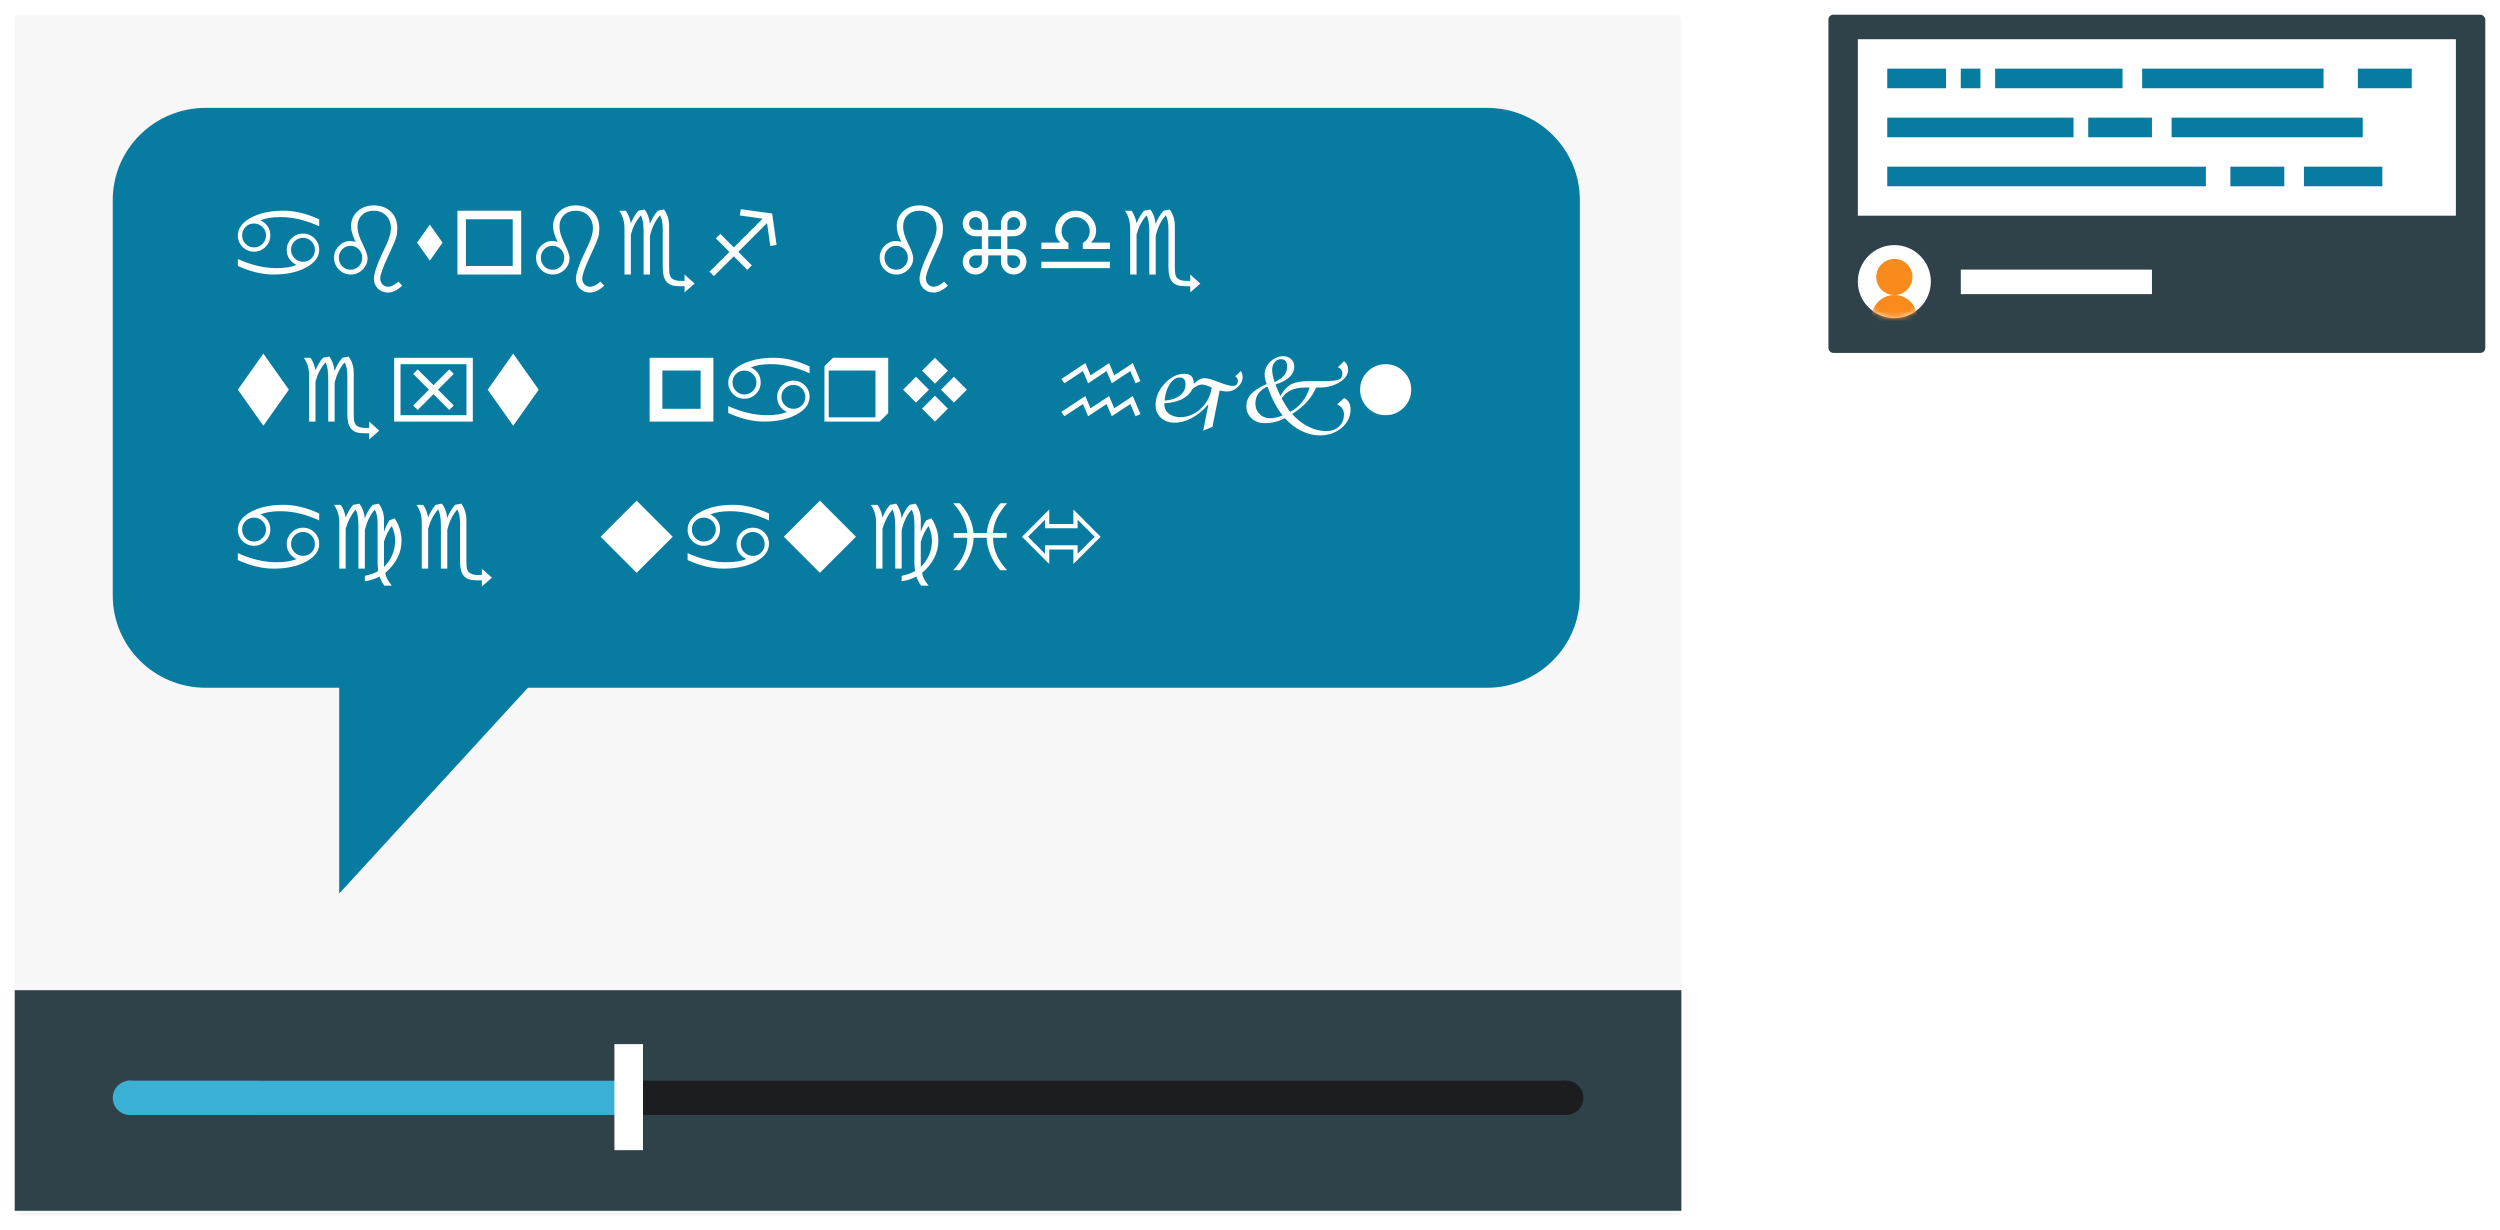 <?xml version="1.0" encoding="UTF-8" standalone="no"?>
<svg width="510px" height="251px" viewBox="0 0 510 251" version="1.1" xmlns="http://www.w3.org/2000/svg" xmlns:xlink="http://www.w3.org/1999/xlink" xmlns:sketch="http://www.bohemiancoding.com/sketch/ns">
    <!-- Generator: Sketch 3.4.4 (17249) - http://www.bohemiancoding.com/sketch -->
    <title>example-for-translate</title>
    <desc>Created with Sketch.</desc>
    <defs>
        <filter x="-50%" y="-50%" width="200%" height="200%" filterUnits="objectBoundingBox" id="filter-1">
            <feOffset dx="0" dy="1" in="SourceAlpha" result="shadowOffsetOuter1"></feOffset>
            <feGaussianBlur stdDeviation="1.5" in="shadowOffsetOuter1" result="shadowBlurOuter1"></feGaussianBlur>
            <feColorMatrix values="0 0 0 0 0   0 0 0 0 0   0 0 0 0 0  0 0 0 0.35 0" in="shadowBlurOuter1" type="matrix" result="shadowMatrixOuter1"></feColorMatrix>
            <feMerge>
                <feMergeNode in="shadowMatrixOuter1"></feMergeNode>
                <feMergeNode in="SourceGraphic"></feMergeNode>
            </feMerge>
        </filter>
        <filter x="-50%" y="-50%" width="200%" height="200%" filterUnits="objectBoundingBox" id="filter-2">
            <feOffset dx="0" dy="1" in="SourceAlpha" result="shadowOffsetOuter1"></feOffset>
            <feGaussianBlur stdDeviation="1.5" in="shadowOffsetOuter1" result="shadowBlurOuter1"></feGaussianBlur>
            <feColorMatrix values="0 0 0 0 0   0 0 0 0 0   0 0 0 0 0  0 0 0 0.35 0" in="shadowBlurOuter1" type="matrix" result="shadowMatrixOuter1"></feColorMatrix>
            <feMerge>
                <feMergeNode in="shadowMatrixOuter1"></feMergeNode>
                <feMergeNode in="SourceGraphic"></feMergeNode>
            </feMerge>
        </filter>
        <ellipse id="path-3" cx="7.447" cy="7.449" rx="7.447" ry="7.449"></ellipse>
    </defs>
    <g id="animations" stroke="none" stroke-width="1" fill="none" fill-rule="evenodd" sketch:type="MSPage">
        <g id="example-for-translate" sketch:type="MSLayerGroup" transform="translate(3, 2)">
            <g id="translate" sketch:type="MSShapeGroup">
                <rect id="translate-bg" fill="#F7F7F7" filter="url(#filter-1)" x="0" y="0" width="340" height="245" rx="1"></rect>
                <path d="M319.289,119.493 C319.289,129.881 310.793,138.303 300.314,138.303 L104.693,138.303 L66.196,180.282 L66.196,138.303 L38.975,138.303 C28.496,138.303 20,129.881 20,119.493 L20,38.81 C20,28.422 28.496,20 38.975,20 L300.314,20 C310.793,20 319.289,28.422 319.289,38.81" id="chat" fill="#077CA0"></path>
            </g>
            <g id="user5-card" transform="translate(370, 0)">
                <rect id="card5" fill="#2F4149" filter="url(#filter-2)" sketch:type="MSShapeGroup" x="0" y="0" width="134" height="69" rx="1"></rect>
                <rect id="input" fill="#FFFFFF" sketch:type="MSShapeGroup" x="6" y="6" width="122" height="36"></rect>
                <g id="user5-avatar" transform="translate(6, 48)">
                    <mask id="mask-4" sketch:name="Mask" fill="white">
                        <use xlink:href="#path-3"></use>
                    </mask>
                    <use id="Mask" fill="#FFFFFF" sketch:type="MSShapeGroup" xlink:href="#path-3"></use>
                    <g id="g236" mask="url(#mask-4)" fill="#F88B1C" sketch:type="MSShapeGroup">
                        <g transform="translate(2.818, 2.819)">
                            <path d="M8.332,3.681 C8.332,1.648 6.674,0 4.629,0 C2.584,0 0.926,1.648 0.926,3.681 C0.926,5.714 2.584,7.363 4.629,7.363 C6.674,7.363 8.332,5.714 8.332,3.681" id="Fill-1585"></path>
                            <path d="M4.629,7.363 C2.073,7.363 0,9.424 0,11.965 L0,12.885 L9.258,12.885 L9.258,11.965 C9.258,9.424 7.185,7.363 4.629,7.363" id="Fill-1586"></path>
                        </g>
                    </g>
                </g>
                <g id="user5-line3" transform="translate(12, 32)" fill="#077CA0" sketch:type="MSShapeGroup">
                    <rect id="Rectangle-262" x="0" y="0" width="65" height="4"></rect>
                    <rect id="Rectangle-262" x="70" y="0" width="11" height="4"></rect>
                    <rect id="Rectangle-262" x="85" y="0" width="16" height="4"></rect>
                </g>
                <g id="user5-line2" transform="translate(12, 22)" fill="#077CA0" sketch:type="MSShapeGroup">
                    <rect id="Rectangle-262" x="58" y="0" width="39" height="4"></rect>
                    <rect id="Rectangle-262" x="41" y="0" width="13" height="4"></rect>
                    <rect id="Rectangle-262" x="0" y="0" width="38" height="4"></rect>
                </g>
                <g id="user5-line1" transform="translate(12, 12)" fill="#077CA0" sketch:type="MSShapeGroup">
                    <rect id="Rectangle-262" x="52" y="0" width="37" height="4"></rect>
                    <rect id="Rectangle-262" x="96" y="0" width="11" height="4"></rect>
                    <rect id="Rectangle-262" x="22" y="0" width="26" height="4"></rect>
                    <rect id="Rectangle-262" x="0" y="0" width="12" height="4"></rect>
                    <rect id="Rectangle-262" x="15" y="0" width="4" height="4"></rect>
                </g>
                <rect id="user5-name" fill="#FFFFFF" sketch:type="MSShapeGroup" x="27" y="53" width="39" height="5"></rect>
            </g>
            <rect id="translate-ui" fill="#2F4149" sketch:type="MSShapeGroup" x="0" y="200" width="340" height="45"></rect>
            <path d="M45.521,52.251 L45.521,50.836 C48.245,52.078 50.879,52.699 53.422,52.699 C55.086,52.699 56.439,52.482 57.482,52.049 C56.82,51.709 56.324,51.283 55.993,50.77 C55.662,50.257 55.496,49.655 55.496,48.964 C55.496,48.056 55.823,47.276 56.476,46.626 C57.129,45.976 57.913,45.65 58.827,45.65 C59.729,45.65 60.503,45.973 61.147,46.617 C61.792,47.262 62.114,48.038 62.114,48.946 C62.114,50.394 61.231,51.598 59.464,52.559 C57.698,53.52 55.481,54 52.815,54 C50.513,54 48.081,53.417 45.521,52.251 L45.521,52.251 Z M56.366,48.973 C56.366,49.635 56.608,50.205 57.091,50.682 C57.575,51.16 58.153,51.398 58.827,51.398 C59.501,51.398 60.072,51.166 60.541,50.7 C61.01,50.234 61.244,49.664 61.244,48.99 C61.244,48.305 61.008,47.722 60.537,47.241 C60.065,46.761 59.492,46.521 58.818,46.521 C58.139,46.521 57.56,46.759 57.083,47.237 C56.605,47.714 56.366,48.293 56.366,48.973 L56.366,48.973 Z M62.114,42.741 L62.114,44.156 C59.39,42.908 56.756,42.284 54.213,42.284 C52.549,42.284 51.192,42.504 50.144,42.943 C50.812,43.277 51.311,43.702 51.642,44.218 C51.973,44.733 52.139,45.337 52.139,46.028 C52.139,46.937 51.812,47.716 51.159,48.366 C50.505,49.017 49.722,49.342 48.808,49.342 C47.899,49.342 47.125,49.02 46.483,48.375 C45.841,47.73 45.521,46.954 45.521,46.046 C45.521,44.593 46.404,43.386 48.17,42.425 C49.937,41.464 52.153,40.983 54.819,40.983 C57.128,40.983 59.56,41.569 62.114,42.741 L62.114,42.741 Z M51.269,46.02 C51.269,45.352 51.025,44.78 50.539,44.306 C50.053,43.831 49.473,43.594 48.799,43.594 C48.125,43.594 47.555,43.827 47.089,44.292 C46.624,44.758 46.391,45.328 46.391,46.002 C46.391,46.688 46.626,47.271 47.098,47.751 C47.57,48.231 48.143,48.472 48.816,48.472 C49.496,48.472 50.075,48.231 50.552,47.751 C51.03,47.271 51.269,46.693 51.269,46.02 L51.269,46.02 Z M79.051,56.285 C78.037,57.217 77.064,57.683 76.133,57.683 C75.324,57.683 74.646,57.415 74.098,56.878 C73.55,56.342 73.276,55.682 73.276,54.896 C73.276,53.848 73.827,52.154 74.929,49.816 L75.772,48.023 C76.423,46.635 76.748,45.51 76.748,44.648 C76.748,43.547 76.427,42.662 75.786,41.994 C75.144,41.326 74.296,40.992 73.241,40.992 C72.251,40.992 71.45,41.29 70.837,41.884 C70.225,42.479 69.919,43.26 69.919,44.227 C69.919,45.117 70.206,46.16 70.78,47.355 L71.123,48.067 C71.691,49.245 71.976,50.112 71.976,50.669 C71.976,51.565 71.637,52.345 70.96,53.007 C70.284,53.669 69.485,54 68.565,54 C67.616,54 66.809,53.666 66.144,52.998 C65.479,52.33 65.146,51.519 65.146,50.563 C65.146,49.644 65.475,48.848 66.131,48.177 C66.787,47.506 67.569,47.171 68.478,47.171 C68.806,47.171 69.169,47.232 69.567,47.355 C68.935,46.143 68.618,45.07 68.618,44.139 C68.618,42.926 69.056,41.917 69.932,41.111 C70.808,40.305 71.908,39.902 73.232,39.902 C74.686,39.902 75.852,40.329 76.73,41.181 C77.609,42.034 78.049,43.166 78.049,44.578 C78.049,45.281 77.976,45.888 77.829,46.397 C77.683,46.907 77.337,47.748 76.792,48.92 L76.186,50.238 C75.107,52.57 74.568,54.079 74.568,54.765 C74.568,55.269 74.719,55.683 75.021,56.008 C75.323,56.333 75.708,56.496 76.177,56.496 C76.792,56.496 77.495,56.147 78.286,55.45 L79.051,56.285 Z M66.122,50.572 C66.122,51.264 66.352,51.845 66.812,52.317 C67.272,52.789 67.839,53.024 68.513,53.024 C69.169,53.024 69.73,52.787 70.196,52.312 C70.662,51.838 70.895,51.264 70.895,50.59 C70.895,49.904 70.663,49.326 70.2,48.854 C69.737,48.382 69.169,48.146 68.495,48.146 C67.839,48.146 67.279,48.384 66.816,48.858 C66.354,49.333 66.122,49.904 66.122,50.572 L66.122,50.572 Z M82.083,47.496 L84.685,43.813 L87.286,47.496 L84.685,51.179 L82.083,47.496 Z M92.05,52.269 L101.595,52.269 L101.595,42.724 L92.05,42.724 L92.05,52.269 Z M90.318,54 L90.318,40.992 L103.326,40.992 L103.326,54 L90.318,54 Z M120.263,56.285 C119.249,57.217 118.276,57.683 117.345,57.683 C116.536,57.683 115.858,57.415 115.31,56.878 C114.762,56.342 114.488,55.682 114.488,54.896 C114.488,53.848 115.039,52.154 116.141,49.816 L116.984,48.023 C117.635,46.635 117.96,45.51 117.96,44.648 C117.96,43.547 117.639,42.662 116.998,41.994 C116.356,41.326 115.508,40.992 114.453,40.992 C113.463,40.992 112.662,41.29 112.049,41.884 C111.437,42.479 111.131,43.26 111.131,44.227 C111.131,45.117 111.418,46.16 111.992,47.355 L112.335,48.067 C112.903,49.245 113.188,50.112 113.188,50.669 C113.188,51.565 112.849,52.345 112.172,53.007 C111.496,53.669 110.697,54 109.777,54 C108.828,54 108.021,53.666 107.356,52.998 C106.691,52.33 106.358,51.519 106.358,50.563 C106.358,49.644 106.687,48.848 107.343,48.177 C107.999,47.506 108.781,47.171 109.689,47.171 C110.018,47.171 110.381,47.232 110.779,47.355 C110.146,46.143 109.83,45.07 109.83,44.139 C109.83,42.926 110.268,41.917 111.144,41.111 C112.02,40.305 113.12,39.902 114.444,39.902 C115.897,39.902 117.063,40.329 117.942,41.181 C118.821,42.034 119.261,43.166 119.261,44.578 C119.261,45.281 119.188,45.888 119.041,46.397 C118.895,46.907 118.549,47.748 118.004,48.92 L117.397,50.238 C116.319,52.57 115.78,54.079 115.78,54.765 C115.78,55.269 115.931,55.683 116.233,56.008 C116.535,56.333 116.92,56.496 117.389,56.496 C118.004,56.496 118.707,56.147 119.498,55.45 L120.263,56.285 Z M107.334,50.572 C107.334,51.264 107.564,51.845 108.024,52.317 C108.484,52.789 109.051,53.024 109.725,53.024 C110.381,53.024 110.942,52.787 111.408,52.312 C111.874,51.838 112.106,51.264 112.106,50.59 C112.106,49.904 111.875,49.326 111.412,48.854 C110.949,48.382 110.381,48.146 109.707,48.146 C109.051,48.146 108.491,48.384 108.028,48.858 C107.565,49.333 107.334,49.904 107.334,50.572 L107.334,50.572 Z M124.394,54 L124.394,44.719 C124.394,43.172 124.027,41.93 123.295,40.992 L124.692,40.992 C125.185,41.742 125.519,42.595 125.694,43.55 C126.104,42.53 126.614,41.678 127.224,40.992 L128.48,40.737 C129.066,41.423 129.438,42.407 129.597,43.69 C129.919,42.771 130.443,41.871 131.17,40.992 L132.453,40.737 C133.15,41.687 133.499,42.809 133.499,44.104 L133.499,52.198 C133.499,53.048 133.528,53.624 133.587,53.925 C133.646,54.227 133.777,54.489 133.982,54.712 C134.357,55.104 134.979,55.301 135.846,55.301 L136.646,55.301 L136.646,54 L138.702,55.854 L136.646,57.647 L136.646,56.382 L135.45,56.382 C134.313,56.382 133.487,56.083 132.972,55.485 C132.456,54.888 132.198,53.933 132.198,52.62 L132.198,44.78 C132.198,43.462 132.008,42.516 131.627,41.941 C130.654,43.061 129.978,44.461 129.597,46.143 L129.597,54 L128.296,54 L128.296,45.246 C128.296,43.67 128.105,42.568 127.725,41.941 C126.793,42.99 126.116,44.294 125.694,45.853 L125.694,54 L124.394,54 Z M154.522,41.563 L155.419,47.971 L154.136,48.173 L153.477,43.506 L147.614,49.377 L150.374,52.137 L149.451,53.051 L146.691,50.291 L142.64,54.325 L141.743,53.429 L145.795,49.395 L143.035,46.635 L143.949,45.712 L146.709,48.472 L152.58,42.609 L147.913,41.95 L148.115,40.667 L154.522,41.563 Z" id="word1" fill="#FFFFFF" sketch:type="MSShapeGroup"></path>
            <path d="M190.364,56.285 C189.351,57.217 188.378,57.683 187.446,57.683 C186.638,57.683 185.959,57.415 185.412,56.878 C184.864,56.342 184.59,55.682 184.59,54.896 C184.59,53.848 185.141,52.154 186.242,49.816 L187.086,48.023 C187.736,46.635 188.062,45.51 188.062,44.648 C188.062,43.547 187.741,42.662 187.099,41.994 C186.458,41.326 185.609,40.992 184.555,40.992 C183.564,40.992 182.763,41.29 182.151,41.884 C181.539,42.479 181.232,43.26 181.232,44.227 C181.232,45.117 181.52,46.16 182.094,47.355 L182.437,48.067 C183.005,49.245 183.289,50.112 183.289,50.669 C183.289,51.565 182.951,52.345 182.274,53.007 C181.597,53.669 180.799,54 179.879,54 C178.93,54 178.123,53.666 177.458,52.998 C176.792,52.33 176.46,51.519 176.46,50.563 C176.46,49.644 176.788,48.848 177.444,48.177 C178.101,47.506 178.883,47.171 179.791,47.171 C180.119,47.171 180.482,47.232 180.881,47.355 C180.248,46.143 179.932,45.07 179.932,44.139 C179.932,42.926 180.37,41.917 181.246,41.111 C182.122,40.305 183.222,39.902 184.546,39.902 C185.999,39.902 187.165,40.329 188.044,41.181 C188.923,42.034 189.362,43.166 189.362,44.578 C189.362,45.281 189.289,45.888 189.143,46.397 C188.996,46.907 188.65,47.748 188.105,48.92 L187.499,50.238 C186.421,52.57 185.882,54.079 185.882,54.765 C185.882,55.269 186.033,55.683 186.334,56.008 C186.636,56.333 187.021,56.496 187.49,56.496 C188.105,56.496 188.809,56.147 189.6,55.45 L190.364,56.285 Z M177.436,50.572 C177.436,51.264 177.666,51.845 178.125,52.317 C178.585,52.789 179.152,53.024 179.826,53.024 C180.482,53.024 181.043,52.787 181.509,52.312 C181.975,51.838 182.208,51.264 182.208,50.59 C182.208,49.904 181.977,49.326 181.514,48.854 C181.051,48.382 180.482,48.146 179.809,48.146 C179.152,48.146 178.593,48.384 178.13,48.858 C177.667,49.333 177.436,49.904 177.436,50.572 L177.436,50.572 Z M202.502,48.797 L203.803,48.797 C204.518,48.797 205.13,49.053 205.64,49.566 C206.149,50.079 206.404,50.689 206.404,51.398 C206.404,52.107 206.149,52.718 205.64,53.231 C205.13,53.744 204.518,54 203.803,54 C203.094,54 202.483,53.745 201.97,53.235 C201.458,52.726 201.201,52.113 201.201,51.398 L201.201,50.098 L198.6,50.098 L198.6,51.398 C198.6,52.102 198.345,52.711 197.835,53.227 C197.325,53.742 196.713,54 195.998,54 C195.295,54 194.686,53.747 194.17,53.24 C193.654,52.733 193.396,52.119 193.396,51.398 C193.396,50.684 193.653,50.071 194.166,49.562 C194.678,49.052 195.289,48.797 195.998,48.797 L197.299,48.797 L197.299,46.195 L195.998,46.195 C195.289,46.195 194.678,45.94 194.166,45.431 C193.653,44.921 193.396,44.309 193.396,43.594 C193.396,42.879 193.653,42.267 194.166,41.757 C194.678,41.247 195.289,40.992 195.998,40.992 C196.707,40.992 197.318,41.247 197.831,41.757 C198.343,42.267 198.6,42.879 198.6,43.594 L198.6,44.895 L201.201,44.895 L201.201,43.594 C201.201,42.879 201.458,42.267 201.97,41.757 C202.483,41.247 203.094,40.992 203.803,40.992 C204.512,40.992 205.123,41.247 205.635,41.757 C206.148,42.267 206.404,42.879 206.404,43.594 C206.404,44.303 206.149,44.914 205.64,45.426 C205.13,45.939 204.518,46.195 203.803,46.195 L202.502,46.195 L202.502,48.797 Z M202.502,44.895 L203.803,44.895 C204.16,44.895 204.466,44.766 204.721,44.508 C204.976,44.25 205.104,43.945 205.104,43.594 C205.104,43.242 204.976,42.938 204.721,42.68 C204.466,42.422 204.16,42.293 203.803,42.293 C203.445,42.293 203.139,42.42 202.884,42.675 C202.629,42.93 202.502,43.236 202.502,43.594 L202.502,44.895 Z M197.299,50.098 L195.998,50.098 C195.641,50.098 195.334,50.227 195.08,50.484 C194.825,50.742 194.697,51.047 194.697,51.398 C194.697,51.75 194.825,52.055 195.08,52.312 C195.334,52.57 195.641,52.699 195.998,52.699 C196.355,52.699 196.662,52.57 196.917,52.312 C197.171,52.055 197.299,51.75 197.299,51.398 L197.299,50.098 Z M197.299,44.895 L197.299,43.594 C197.299,43.242 197.17,42.938 196.912,42.68 C196.654,42.422 196.35,42.293 195.998,42.293 C195.652,42.293 195.349,42.419 195.088,42.671 C194.828,42.923 194.697,43.23 194.697,43.594 C194.697,43.951 194.825,44.257 195.08,44.512 C195.334,44.767 195.641,44.895 195.998,44.895 L197.299,44.895 Z M202.502,50.098 L202.502,51.398 C202.502,51.756 202.631,52.062 202.889,52.317 C203.146,52.572 203.451,52.699 203.803,52.699 C204.154,52.699 204.459,52.572 204.717,52.317 C204.975,52.062 205.104,51.756 205.104,51.398 C205.104,51.041 204.976,50.735 204.721,50.48 C204.466,50.225 204.16,50.098 203.803,50.098 L202.502,50.098 Z M201.201,48.797 L201.201,46.195 L198.6,46.195 L198.6,48.797 L201.201,48.797 Z M209.437,52.699 L209.437,51.398 L223.42,51.398 L223.42,52.699 L209.437,52.699 Z M214.965,47.584 L214.965,48.797 L209.437,48.797 L209.437,47.496 L213.312,47.496 C212.609,46.775 212.258,45.967 212.258,45.07 C212.258,43.957 212.669,42.999 213.493,42.196 C214.316,41.394 215.296,40.992 216.433,40.992 C217.569,40.992 218.549,41.394 219.373,42.196 C220.196,42.999 220.607,43.957 220.607,45.07 C220.607,45.967 220.256,46.775 219.553,47.496 L223.42,47.496 L223.42,48.797 L217.892,48.797 L217.892,47.584 C218.835,46.975 219.307,46.157 219.307,45.132 C219.307,44.358 219.022,43.692 218.454,43.132 C217.886,42.573 217.212,42.293 216.433,42.293 C215.647,42.293 214.972,42.573 214.407,43.132 C213.841,43.692 213.559,44.358 213.559,45.132 C213.559,46.157 214.027,46.975 214.965,47.584 L214.965,47.584 Z M227.56,54 L227.56,44.719 C227.56,43.172 227.193,41.93 226.461,40.992 L227.858,40.992 C228.351,41.742 228.685,42.595 228.86,43.55 C229.271,42.53 229.78,41.678 230.39,40.992 L231.646,40.737 C232.232,41.423 232.604,42.407 232.763,43.69 C233.085,42.771 233.609,41.871 234.336,40.992 L235.619,40.737 C236.316,41.687 236.665,42.809 236.665,44.104 L236.665,52.198 C236.665,53.048 236.694,53.624 236.753,53.925 C236.812,54.227 236.943,54.489 237.148,54.712 C237.523,55.104 238.145,55.301 239.012,55.301 L239.812,55.301 L239.812,54 L241.868,55.854 L239.812,57.647 L239.812,56.382 L238.616,56.382 C237.479,56.382 236.653,56.083 236.138,55.485 C235.622,54.888 235.364,53.933 235.364,52.62 L235.364,44.78 C235.364,43.462 235.174,42.516 234.793,41.941 C233.82,43.061 233.144,44.461 232.763,46.143 L232.763,54 L231.462,54 L231.462,45.246 C231.462,43.67 231.271,42.568 230.891,41.941 C229.959,42.99 229.282,44.294 228.86,45.853 L228.86,54 L227.56,54 Z" id="word2" fill="#FFFFFF" sketch:type="MSShapeGroup"></path>
            <path d="M45.521,77.496 L50.724,70.131 L55.927,77.496 L50.724,84.853 L45.521,77.496 Z M60.058,84 L60.058,74.719 C60.058,73.172 59.691,71.93 58.959,70.992 L60.356,70.992 C60.849,71.742 61.183,72.595 61.358,73.55 C61.769,72.53 62.278,71.678 62.888,70.992 L64.145,70.737 C64.73,71.423 65.103,72.407 65.261,73.69 C65.583,72.771 66.107,71.871 66.834,70.992 L68.117,70.737 C68.814,71.687 69.163,72.809 69.163,74.104 L69.163,82.198 C69.163,83.048 69.192,83.624 69.251,83.925 C69.31,84.227 69.441,84.489 69.646,84.712 C70.021,85.104 70.643,85.301 71.51,85.301 L72.31,85.301 L72.31,84 L74.366,85.854 L72.31,87.647 L72.31,86.382 L71.114,86.382 C69.978,86.382 69.151,86.083 68.636,85.485 C68.12,84.888 67.862,83.933 67.862,82.62 L67.862,74.78 C67.862,73.462 67.672,72.516 67.291,71.941 C66.318,73.061 65.642,74.461 65.261,76.143 L65.261,84 L63.96,84 L63.96,75.246 C63.96,73.67 63.77,72.568 63.389,71.941 C62.457,72.99 61.78,74.294 61.358,75.853 L61.358,84 L60.058,84 Z M77.407,84 L77.407,70.992 L93.456,70.992 L93.456,84 L77.407,84 Z M78.708,82.699 L92.155,82.699 L92.155,72.293 L78.708,72.293 L78.708,82.699 Z M85.432,76.573 L88.648,73.356 L89.571,74.279 L86.346,77.496 L89.571,80.713 L88.648,81.636 L85.432,78.419 L82.206,81.636 L81.292,80.713 L84.509,77.496 L81.292,74.279 L82.206,73.356 L85.432,76.573 Z M96.488,77.496 L101.691,70.131 L106.895,77.496 L101.691,84.853 L96.488,77.496 Z" id="word3" fill="#FFFFFF" sketch:type="MSShapeGroup"></path>
            <path d="M132.122,81.398 L139.927,81.398 L139.927,73.594 L132.122,73.594 L132.122,81.398 Z M129.521,84 L129.521,70.992 L142.528,70.992 L142.528,84 L129.521,84 Z M145.561,82.251 L145.561,80.836 C148.285,82.078 150.919,82.699 153.462,82.699 C155.126,82.699 156.479,82.482 157.522,82.049 C156.86,81.709 156.364,81.283 156.033,80.77 C155.702,80.257 155.536,79.655 155.536,78.964 C155.536,78.056 155.863,77.276 156.516,76.626 C157.169,75.976 157.953,75.65 158.867,75.65 C159.77,75.65 160.543,75.973 161.188,76.617 C161.832,77.262 162.154,78.038 162.154,78.946 C162.154,80.394 161.271,81.598 159.504,82.559 C157.738,83.52 155.521,84 152.855,84 C150.553,84 148.121,83.417 145.561,82.251 L145.561,82.251 Z M156.406,78.973 C156.406,79.635 156.648,80.205 157.131,80.682 C157.615,81.16 158.193,81.398 158.867,81.398 C159.541,81.398 160.112,81.166 160.581,80.7 C161.05,80.234 161.284,79.664 161.284,78.99 C161.284,78.305 161.048,77.722 160.577,77.241 C160.105,76.761 159.532,76.521 158.858,76.521 C158.179,76.521 157.6,76.759 157.123,77.237 C156.645,77.714 156.406,78.293 156.406,78.973 L156.406,78.973 Z M162.154,72.741 L162.154,74.156 C159.43,72.908 156.796,72.284 154.253,72.284 C152.589,72.284 151.232,72.504 150.184,72.943 C150.852,73.277 151.351,73.702 151.682,74.218 C152.013,74.733 152.179,75.337 152.179,76.028 C152.179,76.937 151.852,77.716 151.199,78.366 C150.545,79.017 149.762,79.342 148.848,79.342 C147.939,79.342 147.165,79.02 146.523,78.375 C145.881,77.73 145.561,76.954 145.561,76.046 C145.561,74.593 146.444,73.386 148.21,72.425 C149.977,71.464 152.193,70.983 154.859,70.983 C157.168,70.983 159.6,71.569 162.154,72.741 L162.154,72.741 Z M151.309,76.02 C151.309,75.352 151.065,74.78 150.579,74.306 C150.093,73.831 149.513,73.594 148.839,73.594 C148.165,73.594 147.595,73.827 147.129,74.292 C146.664,74.758 146.431,75.328 146.431,76.002 C146.431,76.688 146.667,77.271 147.138,77.751 C147.61,78.231 148.183,78.472 148.856,78.472 C149.536,78.472 150.115,78.231 150.592,77.751 C151.07,77.271 151.309,76.693 151.309,76.02 L151.309,76.02 Z M175.593,83.13 L175.593,73.594 L166.048,73.594 L166.057,83.139 L175.593,83.13 Z M165.187,84 L165.187,72.724 L166.918,70.992 L178.194,70.992 L178.194,82.269 L176.463,84 L165.187,84 Z M183.863,80.133 L181.227,77.496 L183.863,74.859 L186.509,77.496 L183.863,80.133 Z M185.094,73.629 L187.73,70.992 L190.376,73.629 L187.73,76.274 L185.094,73.629 Z M191.598,74.859 L194.234,77.496 L191.598,80.133 L188.961,77.496 L191.598,74.859 Z M190.367,81.363 L187.73,84 L185.094,81.363 L187.73,78.727 L190.367,81.363 Z" id="word4" fill="#FFFFFF" sketch:type="MSShapeGroup"></path>
            <path d="M213.521,82.022 L218.398,78.797 L219.471,81.293 L223.25,78.797 L224.305,81.293 L228.084,78.797 L229.648,82.471 L228.638,82.919 L227.592,80.423 L223.795,82.919 L222.74,80.423 L218.979,82.919 L217.915,80.423 L214.118,82.919 L213.521,82.022 Z M213.529,75.299 L218.407,72.073 L219.479,74.569 L223.259,72.073 L224.313,74.569 L228.093,72.073 L229.657,75.747 L228.646,76.195 L227.601,73.699 L223.795,76.195 L222.74,73.699 L218.979,76.195 L217.924,73.699 L214.127,76.195 L213.529,75.299 Z M242.454,85.846 L243.526,80.449 C242.519,81.645 241.411,82.573 240.204,83.235 C238.997,83.897 237.813,84.229 236.653,84.229 C235.493,84.229 234.551,83.895 233.828,83.227 C233.104,82.559 232.742,81.688 232.742,80.616 C232.742,79.028 233.359,77.571 234.592,76.244 C235.826,74.916 237.178,74.253 238.648,74.253 C239.281,74.253 239.756,74.424 240.072,74.767 C240.389,75.11 240.547,75.624 240.547,76.31 C240.91,75.923 241.275,75.633 241.641,75.439 C242.007,75.246 242.378,75.149 242.753,75.149 C243.257,75.149 244.021,75.346 245.047,75.738 L245.873,76.046 C247.068,76.503 247.941,76.731 248.492,76.731 C248.838,76.731 249.096,76.642 249.266,76.463 C249.436,76.285 249.521,76.017 249.521,75.659 C249.521,75.296 249.339,75 248.976,74.771 L250.153,73.682 C250.382,74.086 250.496,74.496 250.496,74.912 C250.496,75.65 250.171,76.327 249.521,76.942 C248.87,77.558 248.152,77.865 247.367,77.865 C246.916,77.865 246.397,77.798 245.812,77.663 L244.335,85.081 L242.454,85.846 Z M234.57,79.729 C235.9,79.629 236.945,79.283 237.704,78.691 C238.462,78.1 238.842,77.341 238.842,76.415 C238.842,75.946 238.747,75.595 238.556,75.36 C238.366,75.126 238.077,75.009 237.69,75.009 C236.917,75.009 236.236,75.453 235.647,76.34 C235.058,77.228 234.699,78.357 234.57,79.729 L234.57,79.729 Z M244.194,77.074 L243.948,76.951 C243.222,76.617 242.627,76.45 242.164,76.45 C241.912,76.45 241.631,76.522 241.32,76.666 C241.01,76.809 240.667,77.024 240.292,77.312 C239.384,79.122 237.462,80.109 234.526,80.273 C234.521,80.391 234.518,80.476 234.518,80.528 C234.518,81.278 234.824,81.894 235.436,82.374 C236.048,82.854 236.835,83.095 237.796,83.095 C239.272,83.095 240.616,82.559 241.826,81.486 C243.036,80.414 243.799,79.084 244.115,77.496 L244.194,77.074 Z M259.118,83.306 C257.835,83.985 256.479,84.325 255.049,84.325 C253.947,84.325 253.041,84.001 252.329,83.354 C251.617,82.707 251.261,81.879 251.261,80.871 C251.261,79.91 251.587,79.074 252.241,78.362 C252.894,77.65 253.95,76.978 255.409,76.345 C255.128,75.624 254.987,74.953 254.987,74.332 C254.987,73.383 255.373,72.535 256.143,71.788 C256.914,71.041 257.788,70.667 258.767,70.667 C259.429,70.667 259.971,70.865 260.393,71.26 C260.814,71.656 261.025,72.167 261.025,72.794 C261.025,74.399 259.751,75.615 257.202,76.441 C257.378,76.957 257.709,77.733 258.195,78.771 C258.857,77.616 259.593,76.825 260.401,76.397 C261.21,75.97 262.376,75.756 263.899,75.756 L266.686,75.756 C268.414,75.756 269.539,75.656 270.061,75.457 C270.582,75.264 270.843,74.839 270.843,74.183 C270.843,73.597 270.535,73.178 269.92,72.926 L271.186,71.687 C271.742,72.144 272.021,72.718 272.021,73.409 C272.021,74.399 271.44,75.255 270.28,75.976 C269.12,76.696 267.749,77.057 266.167,77.057 L265.499,77.057 C264.585,79.195 262.947,80.994 260.586,82.453 C261.576,83.561 262.678,84.419 263.891,85.028 C265.104,85.638 266.316,85.942 267.529,85.942 C268.619,85.942 269.498,85.629 270.166,85.002 C270.834,84.375 271.168,83.552 271.168,82.532 C271.168,81.583 270.702,80.912 269.771,80.52 L271.186,79.192 C272.07,79.608 272.513,80.385 272.513,81.521 C272.513,83.004 271.905,84.258 270.689,85.283 C269.473,86.309 267.986,86.821 266.229,86.821 C264.963,86.821 263.71,86.514 262.471,85.898 C261.232,85.283 260.114,84.419 259.118,83.306 L259.118,83.306 Z M257.009,75.94 C258.72,75.214 259.575,74.162 259.575,72.785 C259.575,72.281 259.468,71.903 259.254,71.651 C259.041,71.399 258.72,71.273 258.292,71.273 C257.788,71.273 257.366,71.481 257.026,71.897 C256.687,72.313 256.517,72.829 256.517,73.444 C256.517,74.065 256.681,74.897 257.009,75.94 L257.009,75.94 Z M258.652,82.743 C257.457,81.261 256.426,79.298 255.559,76.854 C253.918,77.616 253.098,78.765 253.098,80.3 C253.098,81.179 253.383,81.902 253.955,82.471 C254.526,83.039 255.251,83.323 256.13,83.323 C256.856,83.323 257.697,83.13 258.652,82.743 L258.652,82.743 Z M264.172,77.057 L263.144,77.057 C260.952,77.057 259.391,77.801 258.459,79.289 C259.01,80.303 259.593,81.217 260.208,82.031 C262.142,80.965 263.463,79.307 264.172,77.057 L264.172,77.057 Z M274.464,77.496 C274.464,76.061 274.972,74.834 275.989,73.818 C277.005,72.801 278.231,72.293 279.667,72.293 C281.103,72.293 282.33,72.801 283.35,73.818 C284.369,74.834 284.879,76.061 284.879,77.496 C284.879,78.932 284.369,80.158 283.35,81.174 C282.33,82.191 281.103,82.699 279.667,82.699 C278.231,82.699 277.005,82.191 275.989,81.174 C274.972,80.158 274.464,78.932 274.464,77.496 L274.464,77.496 Z" id="word5" fill="#FFFFFF" sketch:type="MSShapeGroup"></path>
            <path d="M45.521,112.251 L45.521,110.836 C48.245,112.078 50.879,112.699 53.422,112.699 C55.086,112.699 56.439,112.482 57.482,112.049 C56.82,111.709 56.324,111.283 55.993,110.77 C55.662,110.257 55.496,109.655 55.496,108.964 C55.496,108.056 55.823,107.276 56.476,106.626 C57.129,105.976 57.913,105.65 58.827,105.65 C59.729,105.65 60.503,105.973 61.147,106.617 C61.792,107.262 62.114,108.038 62.114,108.946 C62.114,110.394 61.231,111.598 59.464,112.559 C57.698,113.52 55.481,114 52.815,114 C50.513,114 48.081,113.417 45.521,112.251 L45.521,112.251 Z M56.366,108.973 C56.366,109.635 56.608,110.205 57.091,110.682 C57.575,111.16 58.153,111.398 58.827,111.398 C59.501,111.398 60.072,111.166 60.541,110.7 C61.01,110.234 61.244,109.664 61.244,108.99 C61.244,108.305 61.008,107.722 60.537,107.241 C60.065,106.761 59.492,106.521 58.818,106.521 C58.139,106.521 57.56,106.759 57.083,107.237 C56.605,107.714 56.366,108.293 56.366,108.973 L56.366,108.973 Z M62.114,102.741 L62.114,104.156 C59.39,102.908 56.756,102.284 54.213,102.284 C52.549,102.284 51.192,102.504 50.144,102.943 C50.812,103.277 51.311,103.702 51.642,104.218 C51.973,104.733 52.139,105.337 52.139,106.028 C52.139,106.937 51.812,107.716 51.159,108.366 C50.505,109.017 49.722,109.342 48.808,109.342 C47.899,109.342 47.125,109.02 46.483,108.375 C45.841,107.73 45.521,106.954 45.521,106.046 C45.521,104.593 46.404,103.386 48.17,102.425 C49.937,101.464 52.153,100.983 54.819,100.983 C57.128,100.983 59.56,101.569 62.114,102.741 L62.114,102.741 Z M51.269,106.02 C51.269,105.352 51.025,104.78 50.539,104.306 C50.053,103.831 49.473,103.594 48.799,103.594 C48.125,103.594 47.555,103.827 47.089,104.292 C46.624,104.758 46.391,105.328 46.391,106.002 C46.391,106.688 46.626,107.271 47.098,107.751 C47.57,108.231 48.143,108.472 48.816,108.472 C49.496,108.472 50.075,108.231 50.552,107.751 C51.03,107.271 51.269,106.693 51.269,106.02 L51.269,106.02 Z M67.52,105.844 L67.52,114 L66.219,114 L66.219,104.552 C66.219,103.245 65.861,102.059 65.146,100.992 L66.518,100.992 C67.004,101.66 67.338,102.519 67.52,103.567 C67.959,102.483 68.469,101.625 69.049,100.992 L70.323,100.755 C70.909,101.505 71.278,102.501 71.431,103.743 C71.729,102.806 72.26,101.889 73.021,100.992 L74.278,100.755 C74.981,101.733 75.333,102.814 75.333,103.998 L75.333,106.477 C75.685,105.48 76.057,104.701 76.449,104.139 L77.521,103.743 C78.447,105.179 78.91,106.687 78.91,108.27 C78.91,109.523 78.633,110.701 78.08,111.803 C77.526,112.904 76.695,113.93 75.588,114.879 C75.693,115.641 76.142,116.505 76.933,117.472 L75.403,117.472 C75.034,117.003 74.706,116.382 74.419,115.608 C73.604,116.071 72.608,116.396 71.431,116.584 L71.431,115.468 C72.544,115.239 73.455,114.914 74.164,114.492 C74.076,113.93 74.032,113.364 74.032,112.796 L74.032,104.886 C74.032,103.597 73.845,102.624 73.47,101.968 C72.55,102.958 71.87,104.353 71.431,106.151 L71.431,114 L70.121,114 L70.121,105.325 C70.121,103.714 69.931,102.595 69.55,101.968 C68.653,103.011 67.977,104.303 67.52,105.844 L67.52,105.844 Z M75.333,113.657 C76.095,112.884 76.665,112.053 77.042,111.166 C77.42,110.278 77.609,109.336 77.609,108.34 C77.609,107.297 77.381,106.286 76.924,105.308 C76.279,106.104 75.749,107.168 75.333,108.498 L75.333,113.657 Z M83.041,114 L83.041,104.719 C83.041,103.172 82.675,101.93 81.942,100.992 L83.34,100.992 C83.832,101.742 84.166,102.595 84.342,103.55 C84.752,102.53 85.262,101.678 85.871,100.992 L87.128,100.737 C87.714,101.423 88.086,102.407 88.244,103.69 C88.566,102.771 89.091,101.871 89.817,100.992 L91.101,100.737 C91.798,101.687 92.146,102.809 92.146,104.104 L92.146,112.198 C92.146,113.048 92.176,113.624 92.234,113.925 C92.293,114.227 92.425,114.489 92.63,114.712 C93.005,115.104 93.626,115.301 94.493,115.301 L95.293,115.301 L95.293,114 L97.35,115.854 L95.293,117.647 L95.293,116.382 L94.098,116.382 C92.961,116.382 92.135,116.083 91.619,115.485 C91.104,114.888 90.846,113.933 90.846,112.62 L90.846,104.78 C90.846,103.462 90.655,102.516 90.274,101.941 C89.302,103.061 88.625,104.461 88.244,106.143 L88.244,114 L86.943,114 L86.943,105.246 C86.943,103.67 86.753,102.568 86.372,101.941 C85.44,102.99 84.764,104.294 84.342,105.853 L84.342,114 L83.041,114 Z" id="word6" fill="#FFFFFF" sketch:type="MSShapeGroup"></path>
            <path d="M119.521,107.496 L126.877,100.131 L134.242,107.496 L126.877,114.853 L119.521,107.496 Z M137.274,112.251 L137.274,110.836 C139.999,112.078 142.633,112.699 145.176,112.699 C146.84,112.699 148.193,112.482 149.236,112.049 C148.574,111.709 148.078,111.283 147.747,110.77 C147.416,110.257 147.25,109.655 147.25,108.964 C147.25,108.056 147.577,107.276 148.23,106.626 C148.883,105.976 149.667,105.65 150.581,105.65 C151.483,105.65 152.257,105.973 152.901,106.617 C153.546,107.262 153.868,108.038 153.868,108.946 C153.868,110.394 152.985,111.598 151.218,112.559 C149.452,113.52 147.235,114 144.569,114 C142.267,114 139.835,113.417 137.274,112.251 L137.274,112.251 Z M148.12,108.973 C148.12,109.635 148.362,110.205 148.845,110.682 C149.329,111.16 149.907,111.398 150.581,111.398 C151.255,111.398 151.826,111.166 152.295,110.7 C152.764,110.234 152.998,109.664 152.998,108.99 C152.998,108.305 152.762,107.722 152.291,107.241 C151.819,106.761 151.246,106.521 150.572,106.521 C149.893,106.521 149.314,106.759 148.836,107.237 C148.359,107.714 148.12,108.293 148.12,108.973 L148.12,108.973 Z M153.868,102.741 L153.868,104.156 C151.144,102.908 148.51,102.284 145.967,102.284 C144.303,102.284 142.946,102.504 141.897,102.943 C142.565,103.277 143.065,103.702 143.396,104.218 C143.727,104.733 143.893,105.337 143.893,106.028 C143.893,106.937 143.566,107.716 142.913,108.366 C142.259,109.017 141.476,109.342 140.562,109.342 C139.653,109.342 138.878,109.02 138.237,108.375 C137.595,107.73 137.274,106.954 137.274,106.046 C137.274,104.593 138.158,103.386 139.924,102.425 C141.691,101.464 143.907,100.983 146.573,100.983 C148.882,100.983 151.313,101.569 153.868,102.741 L153.868,102.741 Z M143.022,106.02 C143.022,105.352 142.779,104.78 142.293,104.306 C141.807,103.831 141.227,103.594 140.553,103.594 C139.879,103.594 139.309,103.827 138.843,104.292 C138.377,104.758 138.145,105.328 138.145,106.002 C138.145,106.688 138.38,107.271 138.852,107.751 C139.324,108.231 139.896,108.472 140.57,108.472 C141.25,108.472 141.829,108.231 142.306,107.751 C142.784,107.271 143.022,106.693 143.022,106.02 L143.022,106.02 Z M156.9,107.496 L164.257,100.131 L171.622,107.496 L164.257,114.853 L156.9,107.496 Z M177.027,105.844 L177.027,114 L175.727,114 L175.727,104.552 C175.727,103.245 175.369,102.059 174.654,100.992 L176.025,100.992 C176.512,101.66 176.846,102.519 177.027,103.567 C177.467,102.483 177.977,101.625 178.557,100.992 L179.831,100.755 C180.417,101.505 180.786,102.501 180.938,103.743 C181.237,102.806 181.768,101.889 182.529,100.992 L183.786,100.755 C184.489,101.733 184.841,102.814 184.841,103.998 L184.841,106.477 C185.192,105.48 185.564,104.701 185.957,104.139 L187.029,103.743 C187.955,105.179 188.418,106.687 188.418,108.27 C188.418,109.523 188.141,110.701 187.587,111.803 C187.034,112.904 186.203,113.93 185.096,114.879 C185.201,115.641 185.649,116.505 186.44,117.472 L184.911,117.472 C184.542,117.003 184.214,116.382 183.927,115.608 C183.112,116.071 182.116,116.396 180.938,116.584 L180.938,115.468 C182.052,115.239 182.963,114.914 183.672,114.492 C183.584,113.93 183.54,113.364 183.54,112.796 L183.54,104.886 C183.54,103.597 183.353,102.624 182.978,101.968 C182.058,102.958 181.378,104.353 180.938,106.151 L180.938,114 L179.629,114 L179.629,105.325 C179.629,103.714 179.438,102.595 179.058,101.968 C178.161,103.011 177.484,104.303 177.027,105.844 L177.027,105.844 Z M184.841,113.657 C185.603,112.884 186.172,112.053 186.55,111.166 C186.928,110.278 187.117,109.336 187.117,108.34 C187.117,107.297 186.889,106.286 186.432,105.308 C185.787,106.104 185.257,107.168 184.841,108.498 L184.841,113.657 Z M195.607,107.707 C195.607,108.779 195.36,109.912 194.865,111.104 C194.37,112.296 193.703,113.37 192.865,114.325 L191.45,114.325 C193.36,112.31 194.315,110.104 194.315,107.707 L191.547,107.707 L191.547,106.731 L194.315,106.731 C194.198,104.651 193.243,102.63 191.45,100.667 L192.795,100.667 C194.436,102.425 195.373,104.446 195.607,106.731 L198.297,106.731 C198.531,104.446 199.469,102.425 201.109,100.667 L202.454,100.667 C200.661,102.63 199.706,104.651 199.589,106.731 L202.357,106.731 L202.357,107.707 L199.589,107.707 C199.589,110.104 200.544,112.31 202.454,114.325 L201.039,114.325 C200.201,113.37 199.535,112.296 199.04,111.104 C198.544,109.912 198.297,108.779 198.297,107.707 L195.607,107.707 Z M211.05,110.098 L211.05,113.06 L205.486,107.496 L211.05,101.933 L211.05,104.895 L215.972,104.895 L215.972,101.933 L221.535,107.496 L215.972,113.06 L215.972,110.098 L211.05,110.098 Z M210.18,109.228 L216.833,109.228 L216.833,110.968 L220.305,107.496 L216.833,104.024 L216.833,105.765 L210.18,105.765 L210.18,104.024 L206.717,107.496 L210.18,110.968 L210.18,109.228 Z" id="word7" fill="#FFFFFF" sketch:type="MSShapeGroup"></path>
            <ellipse id="start-4" fill="#3AB0D5" sketch:type="MSShapeGroup" cx="23.5" cy="221.952" rx="3.5" ry="3.5"></ellipse>
            <rect id="empty-bar-4" fill="#1B1D20" sketch:type="MSShapeGroup" x="50" y="218.452" width="266.5" height="7"></rect>
            <rect id="progress-4" fill="#3AB0D5" sketch:type="MSShapeGroup" x="23" y="218.452" width="102" height="7"></rect>
            <rect id="bar-4" fill="#FFFFFF" sketch:type="MSShapeGroup" x="122.339" y="211" width="5.831" height="21.635"></rect>
            <ellipse id="end-4" fill="#1B1D20" sketch:type="MSShapeGroup" cx="316.5" cy="221.952" rx="3.5" ry="3.5"></ellipse>
        </g>
    </g>
</svg>